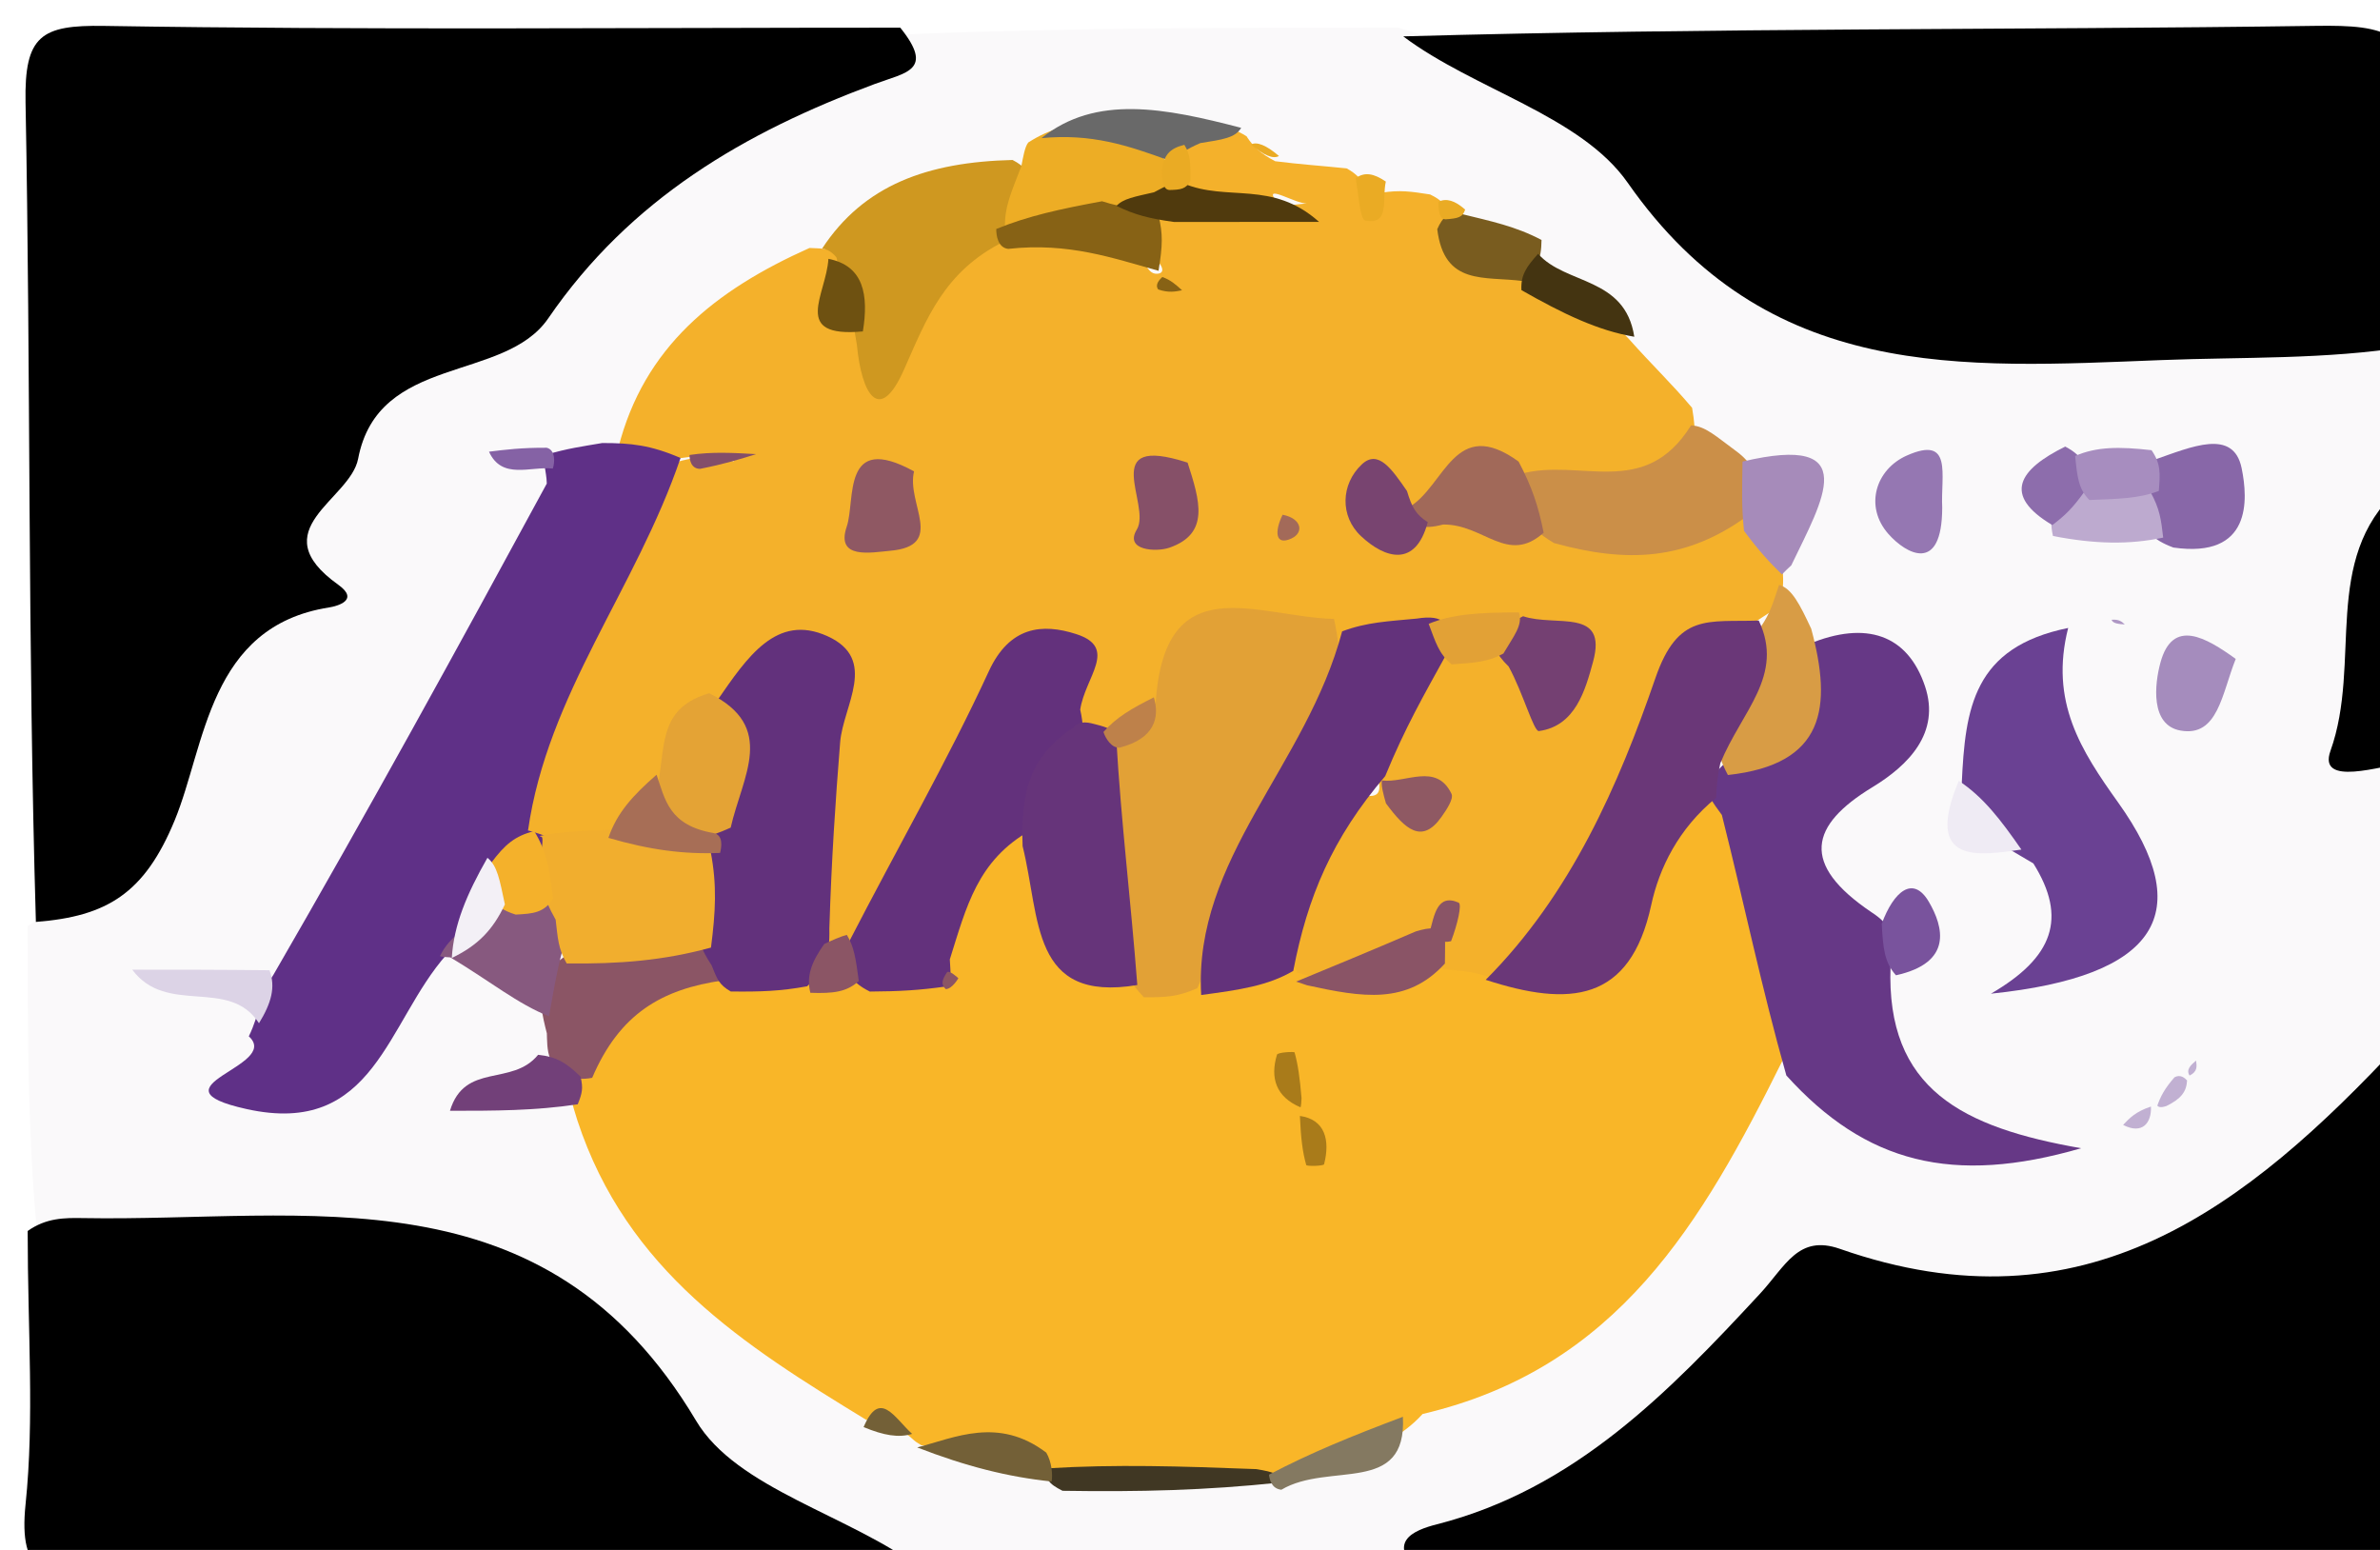 <svg version="1.1" id="Layer_1" xmlns="http://www.w3.org/2000/svg" xmlns:xlink="http://www.w3.org/1999/xlink" x="0px" y="0px"
	 width="100%" viewBox="0 0 86 56" enable-background="new 0 0 86 56" xml:space="preserve">
<path fill="#FAF9FA" opacity="1" stroke="none" 
	d="
M51.275,56.756 
	C45.312,57 39.624,57 33.468,57 
	C27.685,55.251 23.246,52.185 19.593,47.981 
	C17.797,45.914 15.51,45.454 12.906,45.346 
	C9.139,45.191 5.27,46.155 1.309,44.245 
	C1,40.639 1,37.277 1,33.458 
	C3.405,31.989 4.657,30.123 5.864,27.798 
	C8.229,23.239 9.794,17.664 13.36,14.444 
	C19.012,9.342 24.529,3.415 32.747,1.239 
	C38.688,1 44.376,1 50.532,1 
	C55.987,2.605 60.168,5.461 63.782,9.207 
	C65.798,11.296 68.395,11.473 71.108,11.621 
	C76.192,11.897 81.369,10.672 86.68,12.751 
	C87,14.389 87,15.778 87,17.583 
	C85.622,21.114 85.237,24.278 86.761,27.763 
	C87,31.031 87,34.061 87,37.546 
	C82.796,44.613 76.896,48 68.97,47.105 
	C66.371,46.811 64.6,47.596 62.787,49.395 
	C59.594,52.563 56.089,55.396 51.275,56.756 
z"/>
<path fill="#000000" opacity="1" stroke="none" 
	d="
M32.531,1 
	C33.773,2.547 32.745,2.613 31.605,3.036 
	C26.926,4.772 22.781,7.171 19.81,11.503 
	C18.211,13.834 13.666,12.783 12.941,16.574 
	C12.655,18.073 9.428,19.133 12.222,21.127 
	C13.007,21.687 12.179,21.902 11.888,21.948 
	C7.533,22.633 7.429,26.935 6.311,29.642 
	C5.218,32.288 3.862,33.11 1.297,33.31 
	C1,23.234 1.11,13.467 0.923,3.705 
	C0.876,1.279 1.49,0.899 3.76,0.936 
	C13.192,1.089 22.628,1 32.531,1 
z"/>
<path fill="#000000" opacity="1" stroke="none" 
	d="
M51.469,57 
	C49.972,55.723 51.083,55.288 51.925,55.074 
	C56.895,53.807 60.312,50.287 63.586,46.755 
	C64.528,45.739 64.975,44.594 66.486,45.123 
	C75.333,48.219 81.18,43.635 86.705,37.711 
	C87,43.291 86.764,48.596 87.092,53.866 
	C87.278,56.852 86.238,57.106 83.68,57.067 
	C73.101,56.907 62.518,57 51.469,57 
z"/>
<path fill="#000000" opacity="1" stroke="none" 
	d="
M87,12.521 
	C84.032,12.997 81.06,12.894 78.097,13.01 
	C70.873,13.291 63.856,13.816 58.818,6.605 
	C57.121,4.174 53.275,3.244 50.705,1.314 
	C61.894,1 72.789,1.089 83.681,0.934 
	C86.225,0.898 87.464,1.13 87.071,4.128 
	C86.73,6.724 87,9.401 87,12.521 
z"/>
<path fill="#000000" opacity="1" stroke="none" 
	d="
M1,44.477 
	C1.665,44.003 2.331,43.999 2.996,44.011 
	C11.105,44.153 19.685,42.152 25.153,51.333 
	C26.628,53.809 30.706,54.734 33.295,56.686 
	C23.267,57 13.533,56.936 3.801,57.051 
	C1.682,57.075 0.655,56.935 0.924,54.349 
	C1.246,51.248 1,48.088 1,44.477 
z"/>
<path fill="#000000" opacity="1" stroke="none" 
	d="
M87,27.546 
	C86.018,27.676 83.742,28.439 84.21,27.13 
	C85.354,23.931 83.866,20.233 86.641,17.697 
	C87,21.031 87,24.061 87,27.546 
z"/>
<path fill="#F9B628" opacity="1" stroke="none" 
	d="
M31.298,51.299 
	C26.878,48.601 22.653,45.923 20.863,40.481 
	C20.683,39.895 20.596,39.656 20.568,39.04 
	C21.329,36.532 22.707,35.177 25.357,34.807 
	C26.452,34.706 27.179,34.715 28.251,34.71 
	C29.042,34.71 29.486,34.722 30.243,34.747 
	C31.149,34.76 31.741,34.803 32.587,34.64 
	C33.16,34.375 33.423,34.133 33.763,33.575 
	C34.429,31.919 34.802,30.407 36.733,29.792 
	C38.604,31.133 38.112,33.937 40.91,34.59 
	C41.703,34.646 42.158,34.663 42.961,34.671 
	C44.245,34.657 45.181,34.698 46.472,34.674 
	C48.243,34.674 49.661,34.739 51.414,34.415 
	C51.999,34.331 52.235,34.315 52.823,34.315 
	C55.72,35.028 57.572,34.325 58.748,31.831 
	C59.425,30.396 60.119,28.825 62.402,28.657 
	C65.209,31.432 64.404,34.77 64.431,38.277 
	C61.496,44.19 58.445,49.442 51.405,51.089 
	C49.865,52.778 47.791,52.574 45.846,53.464 
	C43.334,53.488 41.216,53.492 38.699,53.456 
	C36.783,52.918 35.271,52.382 33.289,52.217 
	C32.944,52.013 33.001,51.991 33.008,52.021 
	C32.608,51.65 32.112,51.406 31.298,51.299 
z"/>
<path fill="#F4B12B" opacity="1" stroke="none" 
	d="
M53.777,35.284 
	C53.249,35.128 53.042,35.105 52.524,35.05 
	C52.214,35.018 51.788,34.976 51.695,34.786 
	C51.602,34.597 51.377,34.231 51.377,34.231 
	C51.377,34.231 51.205,34.645 50.987,34.8 
	C49.61,35.482 48.409,35.614 46.879,35.143 
	C45.556,32.579 46.568,30.785 48.499,28.999 
	C48.914,28.286 50.272,29.479 49.71,27.801 
	C49.633,26.058 50.306,24.914 51.587,23.716 
	C52.31,23.325 52.761,23.21 53.574,23.214 
	C54.815,23.166 54.945,24.636 55.878,24.251 
	C56.038,24.185 55.59,23.426 54.795,23.134 
	C53.812,22.999 53.146,22.997 52.137,23.042 
	C50.898,23.315 49.977,23.311 48.72,23.327 
	C46.465,23.341 44.442,22.954 42.787,25.025 
	C42.087,25.801 41.525,26.199 40.526,26.531 
	C39.952,26.574 39.722,26.549 39.187,26.373 
	C37.955,24.399 37.077,24.846 36.058,26.198 
	C34.258,28.587 33.458,31.55 31.286,34.076 
	C30.779,34.294 30.551,34.313 30.019,34.174 
	C28.303,31.89 28.89,29.54 28.923,27.243 
	C28.938,26.196 29.443,24.646 27.067,25.338 
	C25.875,26.061 25.246,26.879 24.599,28.12 
	C23.885,29.196 23.215,29.85 22.066,30.515 
	C21.232,30.794 20.732,30.823 19.861,30.644 
	C17.364,28.934 18.229,27.009 19.033,25.213 
	C20.307,22.362 21.714,19.569 23.94,16.891 
	C24.559,16.617 24.886,16.594 25.203,16.532 
	C25.665,16.442 26.088,16.605 26.527,16.667 
	C26.162,16.266 25.697,16.579 24.953,16.506 
	C23.935,16.637 23.253,16.76 22.342,16.184 
	C23.271,12.537 25.829,10.49 29.252,8.959 
	C29.808,8.978 30.018,8.986 30.387,9.262 
	C30.728,10.083 30.822,10.667 31.27,11.373 
	C33.123,10.948 33.491,8.797 35.605,8.214 
	C37.551,7.745 39.107,7.882 40.82,8.884 
	C41.398,9.287 41.4,9.91 41.809,9.891 
	C42.13,9.877 42.05,9.564 41.518,9.146 
	C41.49,8.435 41.657,8.066 42.208,7.598 
	C43.725,7.484 44.953,7.601 47.222,7.35 
	C46.842,7.376 45.694,6.653 46.07,7.203 
	C46.109,7.26 45.999,7.471 45.73,7.479 
	C44.922,7.505 44.106,7.513 42.997,7.174 
	C42.492,6.525 42.44,6.041 42.674,5.194 
	C43.331,4.596 43.84,4.507 44.734,4.752 
	C45.091,4.931 45.067,4.948 45.068,4.963 
	C45.276,5.275 45.524,5.534 46.077,5.825 
	C47.001,5.942 47.667,5.982 48.66,6.084 
	C49.365,6.471 49.394,6.926 49.502,7.373 
	C49.659,8.018 49.105,7.334 49.567,7.797 
	C49.665,7.895 49.43,7.331 49.921,6.963 
	C50.585,6.858 50.982,6.918 51.677,7.026 
	C52.109,7.238 52.245,7.403 52.494,7.866 
	C53.121,8.999 54.083,8.974 55.112,9.529 
	C56.348,10.681 57.745,10.992 58.862,12.25 
	C59.695,13.189 60.376,13.827 61.143,14.735 
	C61.809,18.544 59.106,17.902 56.79,18.182 
	C54.99,17.968 53.547,17.178 51.873,18.269 
	C51.256,18.29 50.949,18.479 51.093,18.694 
	C51.205,18.861 51.63,18.711 52.188,18.453 
	C53.597,18.105 54.665,18.519 56.105,18.622 
	C58.349,18.79 60.234,18.508 62.492,18.532 
	C63.58,18.894 64.061,19.435 64.416,20.511 
	C64.452,21.12 64.44,21.363 64.274,21.933 
	C62.272,23.096 61.23,24.402 60.322,26.361 
	C58.793,29.661 57.798,33.536 53.777,35.284 
z"/>
<path fill="#5F3087" opacity="1" stroke="none" 
	d="
M24.591,16.547 
	C22.974,21.292 19.786,25.067 19.08,30.003 
	C19.65,30.177 19.853,30.213 20.151,30.544 
	C20.05,31.201 19.79,31.507 19.205,31.908 
	C18.293,32.468 17.721,32.971 17.062,33.81 
	C16.722,34.154 16.572,34.278 16.141,34.486 
	C13.968,36.933 13.544,41.097 8.913,40.072 
	C5.266,39.265 10.19,38.531 8.991,37.444 
	C9.411,36.58 9.381,35.941 9.875,35.229 
	C13.297,29.316 16.457,23.557 19.758,17.472 
	C19.744,16.961 19.589,16.776 19.754,16.424 
	C20.526,16.199 20.977,16.141 21.761,16.007 
	C22.8,16.006 23.506,16.08 24.591,16.547 
z"/>
<path fill="#663886" opacity="1" stroke="none" 
	d="
M64.549,38.858 
	C63.651,35.683 63.043,32.721 62.219,29.446 
	C61.864,28.96 61.724,28.787 61.649,28.288 
	C63.117,26.677 64.632,25.478 65.365,23.268 
	C67.434,22.416 68.932,22.926 69.559,24.795 
	C70.126,26.485 68.951,27.656 67.659,28.442 
	C65.395,29.819 65.042,31.217 67.625,32.96 
	C68.373,33.438 68.535,33.948 68.314,34.906 
	C68.144,39.362 70.92,40.737 75.201,41.487 
	C70.563,42.831 67.416,42.028 64.549,38.858 
z"/>
<path fill="#6A4193" opacity="1" stroke="none" 
	d="
M70.887,28.307 
	C71.012,25.583 71.305,23.388 74.732,22.689 
	C74.057,25.351 75.194,27.114 76.54,28.998 
	C79.377,32.97 78.019,35.274 71.941,35.903 
	C74.195,34.594 74.711,33.17 73.474,31.196 
	C72.157,30.399 71.007,29.962 70.887,28.307 
z"/>
<path fill="#CF9820" opacity="1" stroke="none" 
	d="
M36.278,8.726 
	C34.115,9.804 33.478,11.52 32.67,13.346 
	C31.776,15.367 31.131,14.245 30.963,12.457 
	C30.785,11.281 30.476,10.448 30.226,9.303 
	C30.02,9.044 29.813,8.995 29.706,8.982 
	C31.214,6.681 33.516,5.855 36.589,5.78 
	C37.457,6.228 37.412,6.838 37.073,7.749 
	C36.781,8.184 36.639,8.34 36.278,8.726 
z"/>
<path fill="#CB8F48" opacity="1" stroke="none" 
	d="
M54.929,17.129 
	C57.079,16.518 59.415,18.084 61.105,15.369 
	C61.625,15.392 62.021,15.778 62.684,16.261 
	C63.6,16.914 63.654,17.606 63.151,18.634 
	C60.924,20.258 58.789,20.35 56.15,19.62 
	C55.053,18.963 54.654,18.279 54.929,17.129 
z"/>
<path fill="#D89C45" opacity="1" stroke="none" 
	d="
M65.448,22.719 
	C66.214,25.567 65.946,27.618 62.437,28.002 
	C61.305,25.903 62.494,24.423 63.634,22.638 
	C63.966,22.14 64.041,21.865 64.286,21.133 
	C64.745,21.256 65.035,21.836 65.448,22.719 
z"/>
<path fill="#A68BBA" opacity="1" stroke="none" 
	d="
M64.727,20.427 
	C64.455,20.675 64.419,20.737 64.388,20.753 
	C63.952,20.332 63.548,19.895 63.019,19.18 
	C62.923,18.268 62.951,17.633 62.965,16.677 
	C67.347,15.64 65.852,18.081 64.727,20.427 
z"/>
<path fill="#8867A8" opacity="1" stroke="none" 
	d="
M77.851,16.61 
	C79.191,16.145 80.702,15.468 81,16.914 
	C81.235,18.055 81.366,20.19 78.533,19.783 
	C77.779,19.502 77.489,19.179 77.251,18.423 
	C77.23,17.635 77.352,17.207 77.851,16.61 
z"/>
<path fill="#8B5565" opacity="1" stroke="none" 
	d="
M26.134,35.422 
	C23.905,35.739 22.387,36.63 21.398,38.943 
	C20.705,39.072 20.335,38.86 19.885,38.258 
	C19.754,37.96 19.771,37.543 19.76,37.335 
	C19.587,36.662 19.488,36.183 19.554,35.337 
	C21.294,33.457 23.146,33.21 25.488,34.242 
	C25.937,34.656 26.08,34.858 26.134,35.422 
z"/>
<path fill="#EDAD25" opacity="1" stroke="none" 
	d="
M36.315,8.244 
	C36.285,7.471 36.564,6.898 36.905,6.009 
	C36.967,5.694 37.03,5.301 37.157,5.147 
	C38.725,4.144 40.142,4.405 41.811,5.36 
	C42.174,5.857 42.276,6.086 42.295,6.68 
	C41.819,7.35 41.411,7.634 40.629,7.994 
	C39.056,8.215 37.869,8.636 36.315,8.244 
z"/>
<path fill="#87597F" opacity="1" stroke="none" 
	d="
M20.323,34.33 
	C20.095,35.21 20.012,35.761 19.839,36.72 
	C18.729,36.289 17.709,35.451 16.275,34.592 
	C15.861,34.57 15.882,34.542 15.91,34.523 
	C16.24,33.83 16.893,33.508 17.664,32.802 
	C18.379,32.395 18.846,32.35 19.653,32.552 
	C20.305,33.072 20.459,33.509 20.323,34.33 
z"/>
<path fill="#A58CBD" opacity="1" stroke="none" 
	d="
M80.787,23.807 
	C80.285,25.057 80.148,26.638 78.791,26.396 
	C77.69,26.199 77.856,24.716 78.065,23.945 
	C78.507,22.314 79.719,23.039 80.787,23.807 
z"/>
<path fill="#9577B2" opacity="1" stroke="none" 
	d="
M70.181,18.34 
	C70.175,20.763 68.866,20.004 68.24,19.297 
	C67.352,18.295 67.781,16.954 68.902,16.459 
	C70.578,15.717 70.121,17.167 70.181,18.34 
z"/>
<path fill="#696969" opacity="1" stroke="none" 
	d="
M42.266,5.808 
	C40.738,5.246 39.432,4.818 37.633,4.991 
	C39.597,3.403 42.108,3.905 44.85,4.619 
	C44.632,4.986 44.172,5.042 43.374,5.17 
	C42.874,5.384 42.714,5.526 42.266,5.808 
z"/>
<path fill="#403723" opacity="1" stroke="none" 
	d="
M37.848,53.052 
	C40.33,52.902 42.648,52.976 45.399,53.081 
	C46.058,53.191 46.285,53.27 46.226,53.568 
	C43.57,53.847 41.199,53.908 38.394,53.864 
	C37.868,53.598 37.776,53.438 37.848,53.052 
z"/>
<path fill="#795C1F" opacity="1" stroke="none" 
	d="
M55.025,10.154 
	C53.637,9.97 52.19,10.34 51.934,8.282 
	C52.139,7.818 52.307,7.715 52.752,7.717 
	C53.891,7.997 54.754,8.171 55.702,8.67 
	C55.695,9.386 55.535,9.747 55.025,10.154 
z"/>
<path fill="#736037" opacity="1" stroke="none" 
	d="
M37.806,52.485 
	C38.011,52.828 38.041,53.297 38,53.528 
	C36.42,53.366 34.88,52.973 33.142,52.297 
	C34.499,51.948 36.074,51.172 37.806,52.485 
z"/>
<path fill="#847961" opacity="1" stroke="none" 
	d="
M46.301,53.826 
	C45.941,53.787 45.876,53.452 45.854,53.282 
	C47.34,52.498 48.849,51.884 50.693,51.19 
	C50.844,54.045 48.025,52.803 46.301,53.826 
z"/>
<path fill="#724079" opacity="1" stroke="none" 
	d="
M19.444,38.111 
	C20.11,38.18 20.466,38.401 20.978,38.899 
	C21.083,39.341 21.032,39.504 20.876,39.9 
	C19.315,40.134 17.859,40.134 16.259,40.134 
	C16.795,38.368 18.503,39.268 19.444,38.111 
z"/>
<path fill="#DCD3E6" opacity="1" stroke="none" 
	d="
M9.737,35.056 
	C9.969,35.661 9.802,36.248 9.358,36.971 
	C8.281,35.291 6.025,36.715 4.779,35.036 
	C6.476,35.036 7.907,35.036 9.737,35.056 
z"/>
<path fill="#BDAACF" opacity="1" stroke="none" 
	d="
M77.703,17.77 
	C78.041,18.384 78.09,18.762 78.166,19.424 
	C76.944,19.684 75.694,19.661 74.183,19.366 
	C74.005,18.584 74.229,18.148 74.916,17.588 
	C75.982,17.148 76.709,17.174 77.703,17.77 
z"/>
<path fill="#8D6DAC" opacity="1" stroke="none" 
	d="
M75.314,17.772 
	C74.897,18.35 74.648,18.601 74.16,18.972 
	C72.335,17.886 72.957,16.959 74.626,16.135 
	C75.322,16.502 75.507,16.93 75.314,17.772 
z"/>
<path fill="#EFEBF4" opacity="1" stroke="none" 
	d="
M70.78,28.212 
	C71.669,28.802 72.289,29.611 73.042,30.696 
	C71.545,30.903 69.482,31.287 70.78,28.212 
z"/>
<path fill="#A78DBF" opacity="1" stroke="none" 
	d="
M75.499,18.066 
	C75.103,17.666 75.06,17.232 74.985,16.473 
	C75.758,16.14 76.563,16.131 77.745,16.266 
	C78.089,16.764 78.056,17.118 78.007,17.739 
	C77.279,18.015 76.566,18.023 75.499,18.066 
z"/>
<path fill="#443411" opacity="1" stroke="none" 
	d="
M54.976,10.482 
	C54.947,9.932 55.16,9.639 55.579,9.17 
	C56.574,10.298 58.72,9.99 59.054,12.167 
	C57.748,11.947 56.483,11.342 54.976,10.482 
z"/>
<path fill="#79539D" opacity="1" stroke="none" 
	d="
M68.51,35.238 
	C68.094,34.777 68.044,34.269 67.995,33.378 
	C68.425,32.211 69.128,31.604 69.701,32.589 
	C70.224,33.486 70.576,34.784 68.51,35.238 
z"/>
<path fill="#736037" opacity="1" stroke="none" 
	d="
M31.206,51.562 
	C31.791,50.185 32.308,51.209 32.958,51.808 
	C32.472,51.957 31.929,51.864 31.206,51.562 
z"/>
<path fill="#EAAB24" opacity="1" stroke="none" 
	d="
M50.076,6.56 
	C49.927,7.226 50.235,8.134 49.335,7.968 
	C49.152,7.935 49.104,7.158 48.991,6.435 
	C49.313,6.205 49.639,6.264 50.076,6.56 
z"/>
<path fill="#8562A5" opacity="1" stroke="none" 
	d="
M19.755,16.178 
	C20.076,16.256 20.051,16.713 19.975,16.929 
	C19.167,16.842 18.136,17.345 17.67,16.32 
	C18.258,16.247 18.846,16.173 19.755,16.178 
z"/>
<path fill="#C1B0D2" opacity="1" stroke="none" 
	d="
M77.723,39.981 
	C77.751,40.565 77.416,41.006 76.717,40.645 
	C76.944,40.404 77.171,40.162 77.723,39.981 
z"/>
<path fill="#C1B0D2" opacity="1" stroke="none" 
	d="
M79.119,38.861 
	C78.981,38.642 79.167,38.481 79.353,38.319 
	C79.383,38.519 79.413,38.719 79.119,38.861 
z"/>
<path fill="#C1B0D2" opacity="1" stroke="none" 
	d="
M77.953,39.949 
	C78.067,39.626 78.212,39.335 78.575,38.923 
	C78.794,38.803 78.952,38.957 79.029,39.038 
	C79.007,39.449 78.809,39.703 78.281,39.962 
	C78.048,40.041 77.984,39.981 77.953,39.949 
z"/>
<path fill="#ECE5ED" opacity="1" stroke="none" 
	d="
M5.559,40.466 
	C5.595,40.524 5.522,40.409 5.559,40.466 
z"/>
<path fill="#EAAB24" opacity="1" stroke="none" 
	d="
M52.943,7.572 
	C52.854,7.857 52.68,7.891 52.238,7.924 
	C51.971,7.922 51.982,7.498 51.978,7.286 
	C52.268,7.156 52.562,7.238 52.943,7.572 
z"/>
<path fill="#AE97C4" opacity="1" stroke="none" 
	d="
M76.301,22.393 
	C76.575,22.369 76.677,22.466 76.778,22.562 
	C76.562,22.546 76.345,22.53 76.301,22.393 
z"/>
<path fill="#EAAB24" opacity="1" stroke="none" 
	d="
M46.215,5.637 
	C46.002,5.757 45.668,5.612 45.202,5.222 
	C45.411,5.109 45.752,5.24 46.215,5.637 
z"/>
<path fill="#E2A136" opacity="1" stroke="none" 
	d="
M41.76,25.4 
	C42.081,20.45 45.387,22.286 48.204,22.363 
	C49.402,27.782 45.262,31.126 43.263,35.705 
	C42.567,36.015 42.117,36.04 41.329,36.03 
	C39.242,33.757 38.964,31.136 39.137,28.046 
	C39.632,26.576 40.931,26.549 41.76,25.4 
z"/>
<path fill="#6A3778" opacity="1" stroke="none" 
	d="
M63.553,22.422 
	C64.489,24.413 62.937,25.689 62.163,27.576 
	C62.052,28.099 62.039,28.306 62.014,28.823 
	C60.646,29.939 59.952,31.377 59.667,32.696 
	C58.905,36.221 56.71,36.388 53.685,35.402 
	C56.763,32.321 58.491,28.351 59.815,24.506 
	C60.635,22.129 61.706,22.484 63.553,22.422 
z"/>
<path fill="#63327B" opacity="1" stroke="none" 
	d="
M43.404,35.951 
	C43.12,31.012 47.206,27.683 48.497,22.812 
	C49.406,22.472 50.161,22.452 51.193,22.35 
	C52.187,22.193 52.516,22.514 52.273,23.624 
	C51.435,25.145 50.781,26.274 50.054,28.041 
	C48.141,30.28 47.244,32.404 46.732,35.078 
	C45.819,35.616 44.805,35.763 43.404,35.951 
z"/>
<path fill="#63317C" opacity="1" stroke="none" 
	d="
M30.648,34.088 
	C32.456,30.581 34.239,27.485 35.73,24.254 
	C36.48,22.629 37.66,22.512 38.894,22.912 
	C40.419,23.406 39.207,24.461 39.033,25.64 
	C39.492,27.646 38.295,28.644 37.231,30.004 
	C35.315,31.092 34.924,32.754 34.321,34.664 
	C34.348,35.203 34.398,35.375 34.195,35.641 
	C33.225,35.778 32.507,35.82 31.431,35.826 
	C30.651,35.438 30.46,34.99 30.648,34.088 
z"/>
<path fill="#62317C" opacity="1" stroke="none" 
	d="
M26.405,35.823 
	C25.979,35.578 25.912,35.373 25.712,34.873 
	C24.994,33.795 24.941,32.879 24.941,31.617 
	C24.988,31.062 25.02,30.842 25.124,30.304 
	C25.719,28.579 25.715,27.093 25.911,25.319 
	C26.99,23.762 28.05,22.148 29.898,22.985 
	C31.752,23.826 30.464,25.491 30.358,26.823 
	C30.19,28.919 30.048,31.017 29.968,33.549 
	C29.992,34.557 29.803,35.067 29.163,35.636 
	C28.207,35.811 27.486,35.837 26.405,35.823 
z"/>
<path fill="#66347A" opacity="1" stroke="none" 
	d="
M36.951,30.57 
	C36.889,28.716 37.147,27.369 38.794,26.282 
	C39,26 39.401,26.121 39.603,26.175 
	C40.038,26.291 40.271,26.353 40.339,26.736 
	C40.516,29.766 40.857,32.475 41.096,35.59 
	C37.236,36.234 37.604,33.194 36.951,30.57 
z"/>
<path fill="#8A5466" opacity="1" stroke="none" 
	d="
M47.226,35.598 
	C46.834,35.468 46.843,35.463 46.825,35.47 
	C48.15,34.923 49.494,34.37 51.16,33.653 
	C51.72,33.487 51.958,33.486 52.212,33.84 
	C52.229,34.196 52.207,34.607 52.211,34.813 
	C50.845,36.312 49.234,36.038 47.226,35.598 
z"/>
<path fill="#8B5565" opacity="1" stroke="none" 
	d="
M29.282,35.871 
	C29.128,35.267 29.328,34.748 29.784,34.107 
	C30.039,33.985 30.405,33.824 30.599,33.778 
	C30.859,34.189 30.926,34.645 31.032,35.445 
	C30.593,35.844 30.115,35.9 29.282,35.871 
z"/>
<path fill="#A97B1A" opacity="1" stroke="none" 
	d="
M46.971,40.32 
	C47.874,40.445 48.071,41.187 47.845,42.065 
	C47.828,42.131 47.215,42.145 47.2,42.093 
	C47.067,41.625 47.007,41.138 46.971,40.32 
z"/>
<path fill="#A97B1A" opacity="1" stroke="none" 
	d="
M46.99,40.007 
	C46.115,39.636 45.886,38.957 46.143,38.107 
	C46.17,38.018 46.769,37.99 46.779,38.025 
	C46.902,38.466 46.966,38.923 47.031,39.68 
	C47.016,39.984 47,40 46.99,40.007 
z"/>
<path fill="#8B5565" opacity="1" stroke="none" 
	d="
M34.173,35.737 
	C33.983,35.56 34.047,35.394 34.216,35.134 
	C34.299,35.03 34.63,35.345 34.63,35.345 
	C34.63,35.345 34.402,35.74 34.173,35.737 
z"/>
<path fill="#F1AE2E" opacity="1" stroke="none" 
	d="
M25.681,30.779 
	C25.912,31.986 25.857,32.941 25.691,34.237 
	C23.978,34.706 22.377,34.834 20.477,34.81 
	C20.167,34.276 20.157,33.893 20.078,33.23 
	C19.605,32.397 19.445,31.78 19.584,30.611 
	C19.639,30.122 19.557,30.273 19.502,30.206 
	C19.953,30.101 20.458,30.061 21.344,30.007 
	C22.975,29.983 24.275,29.643 25.681,30.779 
z"/>
<path fill="#E4A335" opacity="1" stroke="none" 
	d="
M25.625,25.047 
	C28.084,26.261 26.829,28.032 26.403,29.903 
	C24.701,30.684 23.691,30.454 23.795,28.273 
	C24.033,26.751 23.89,25.563 25.625,25.047 
z"/>
<path fill="#A16959" opacity="1" stroke="none" 
	d="
M54.873,16.676 
	C55.355,17.585 55.587,18.284 55.779,19.247 
	C54.47,20.421 53.615,18.93 52.144,18.952 
	C51.365,19.153 51.051,19.028 50.909,18.328 
	C52.221,17.564 52.551,14.996 54.873,16.676 
z"/>
<path fill="#744072" opacity="1" stroke="none" 
	d="
M55.036,22.265 
	C56.208,22.662 58.105,21.937 57.564,23.911 
	C57.286,24.929 56.93,26.233 55.608,26.414 
	C55.421,26.44 55.038,25.04 54.515,24.083 
	C53.511,23.108 54.132,22.726 55.036,22.265 
z"/>
<path fill="#8F5863" opacity="1" stroke="none" 
	d="
M33.028,17.031 
	C32.745,18.203 34.189,19.722 32.164,19.9 
	C31.489,19.96 30.187,20.227 30.596,19.028 
	C30.922,18.073 30.399,15.587 33.028,17.031 
z"/>
<path fill="#876215" opacity="1" stroke="none" 
	d="
M36,8.273 
	C37.16,7.798 38.314,7.551 39.822,7.272 
	C40.643,7.54 41.19,7.504 41.867,7.812 
	C42.022,8.444 42.014,8.866 41.863,9.784 
	C40.219,9.329 38.621,8.751 36.433,8.992 
	C36.06,8.955 35.994,8.502 36,8.273 
z"/>
<path fill="#503A0D" opacity="1" stroke="none" 
	d="
M42.424,8.02 
	C41.524,7.895 41.018,7.767 40.344,7.44 
	C40.586,7.175 40.996,7.11 41.7,6.947 
	C42.16,6.713 42.324,6.577 42.752,6.622 
	C44.356,7.302 45.956,6.492 47.664,8.017 
	C45.722,8.017 44.27,8.017 42.424,8.02 
z"/>
<path fill="#784470" opacity="1" stroke="none" 
	d="
M50.841,17.742 
	C51.021,18.336 51.157,18.586 51.591,18.867 
	C51.153,20.518 50.05,20.186 49.18,19.372 
	C48.412,18.654 48.446,17.496 49.208,16.779 
	C49.804,16.217 50.304,16.967 50.841,17.742 
z"/>
<path fill="#865068" opacity="1" stroke="none" 
	d="
M42.913,16.715 
	C43.359,18.101 43.723,19.279 42.255,19.789 
	C41.777,19.955 40.616,19.891 41.079,19.131 
	C41.62,18.241 39.63,15.653 42.913,16.715 
z"/>
<path fill="#A76E56" opacity="1" stroke="none" 
	d="
M23.725,27.991 
	C24.032,28.883 24.169,29.823 25.786,30.099 
	C26.142,30.17 26.074,30.604 26.02,30.817 
	C24.726,30.871 23.485,30.712 21.984,30.273 
	C22.294,29.368 22.864,28.742 23.725,27.991 
z"/>
<path fill="#E2A136" opacity="1" stroke="none" 
	d="
M54.888,22.127 
	C55.037,22.587 54.7,22.974 54.324,23.613 
	C53.797,23.907 53.31,23.95 52.455,24.004 
	C51.985,23.615 51.881,23.214 51.624,22.54 
	C52.447,22.196 53.425,22.125 54.888,22.127 
z"/>
<path fill="#8F5963" opacity="1" stroke="none" 
	d="
M50.081,29.026 
	C49.98,28.68 49.899,28.36 49.936,28.199 
	C50.794,28.306 51.9,27.539 52.449,28.681 
	C52.537,28.863 52.262,29.269 52.083,29.521 
	C51.382,30.51 50.775,29.967 50.081,29.026 
z"/>
<path fill="#6E5111" opacity="1" stroke="none" 
	d="
M29.934,9.352 
	C31.211,9.601 31.394,10.66 31.179,11.975 
	C28.572,12.214 29.86,10.647 29.934,9.352 
z"/>
<path fill="#834E6A" opacity="1" stroke="none" 
	d="
M25.297,16.94 
	C24.969,16.939 24.915,16.607 24.915,16.439 
	C25.717,16.316 26.52,16.362 27.322,16.408 
	C26.756,16.585 26.191,16.763 25.297,16.94 
z"/>
<path fill="#BE814A" opacity="1" stroke="none" 
	d="
M40.473,27.009 
	C40.174,27.057 39.94,26.665 39.873,26.447 
	C40.339,25.919 40.873,25.608 41.695,25.195 
	C41.913,25.932 41.713,26.686 40.473,27.009 
z"/>
<path fill="#EAAB24" opacity="1" stroke="none" 
	d="
M43.014,6.542 
	C42.847,6.829 42.677,6.855 42.252,6.865 
	C41.995,6.848 41.991,6.398 41.984,6.173 
	C42.052,5.612 42.245,5.37 42.795,5.232 
	C43.027,5.589 43.019,5.936 43.014,6.542 
z"/>
<path fill="#A36A59" opacity="1" stroke="none" 
	d="
M46.346,18.598 
	C47.036,18.731 47.123,19.239 46.674,19.452 
	C46.083,19.732 46.044,19.218 46.346,18.598 
z"/>
<path fill="#8A5466" opacity="1" stroke="none" 
	d="
M51.662,33.673 
	C51.825,33.082 51.928,32.272 52.705,32.612 
	C52.834,32.669 52.667,33.399 52.433,34.007 
	C52.1,34.083 51.971,33.97 51.662,33.673 
z"/>
<path fill="#876215" opacity="1" stroke="none" 
	d="
M41.998,10.009 
	C42.298,10.109 42.505,10.299 42.713,10.488 
	C42.469,10.537 42.225,10.586 41.851,10.458 
	C41.721,10.28 41.905,10.099 41.998,10.009 
z"/>
<path fill="#F4B12B" opacity="1" stroke="none" 
	d="
M19.301,30.025 
	C19.748,30.75 19.857,31.379 19.987,32.478 
	C19.643,32.981 19.277,33.012 18.634,33.045 
	C17.739,32.766 17.477,32.288 17.735,31.195 
	C18.256,30.493 18.61,30.211 19.301,30.025 
z"/>
<path fill="#F3F0F6" opacity="1" stroke="none" 
	d="
M17.613,30.994 
	C17.978,31.286 18.055,31.797 18.244,32.678 
	C17.809,33.605 17.26,34.163 16.325,34.613 
	C16.4,33.408 16.862,32.311 17.613,30.994 
z"/>
</svg>